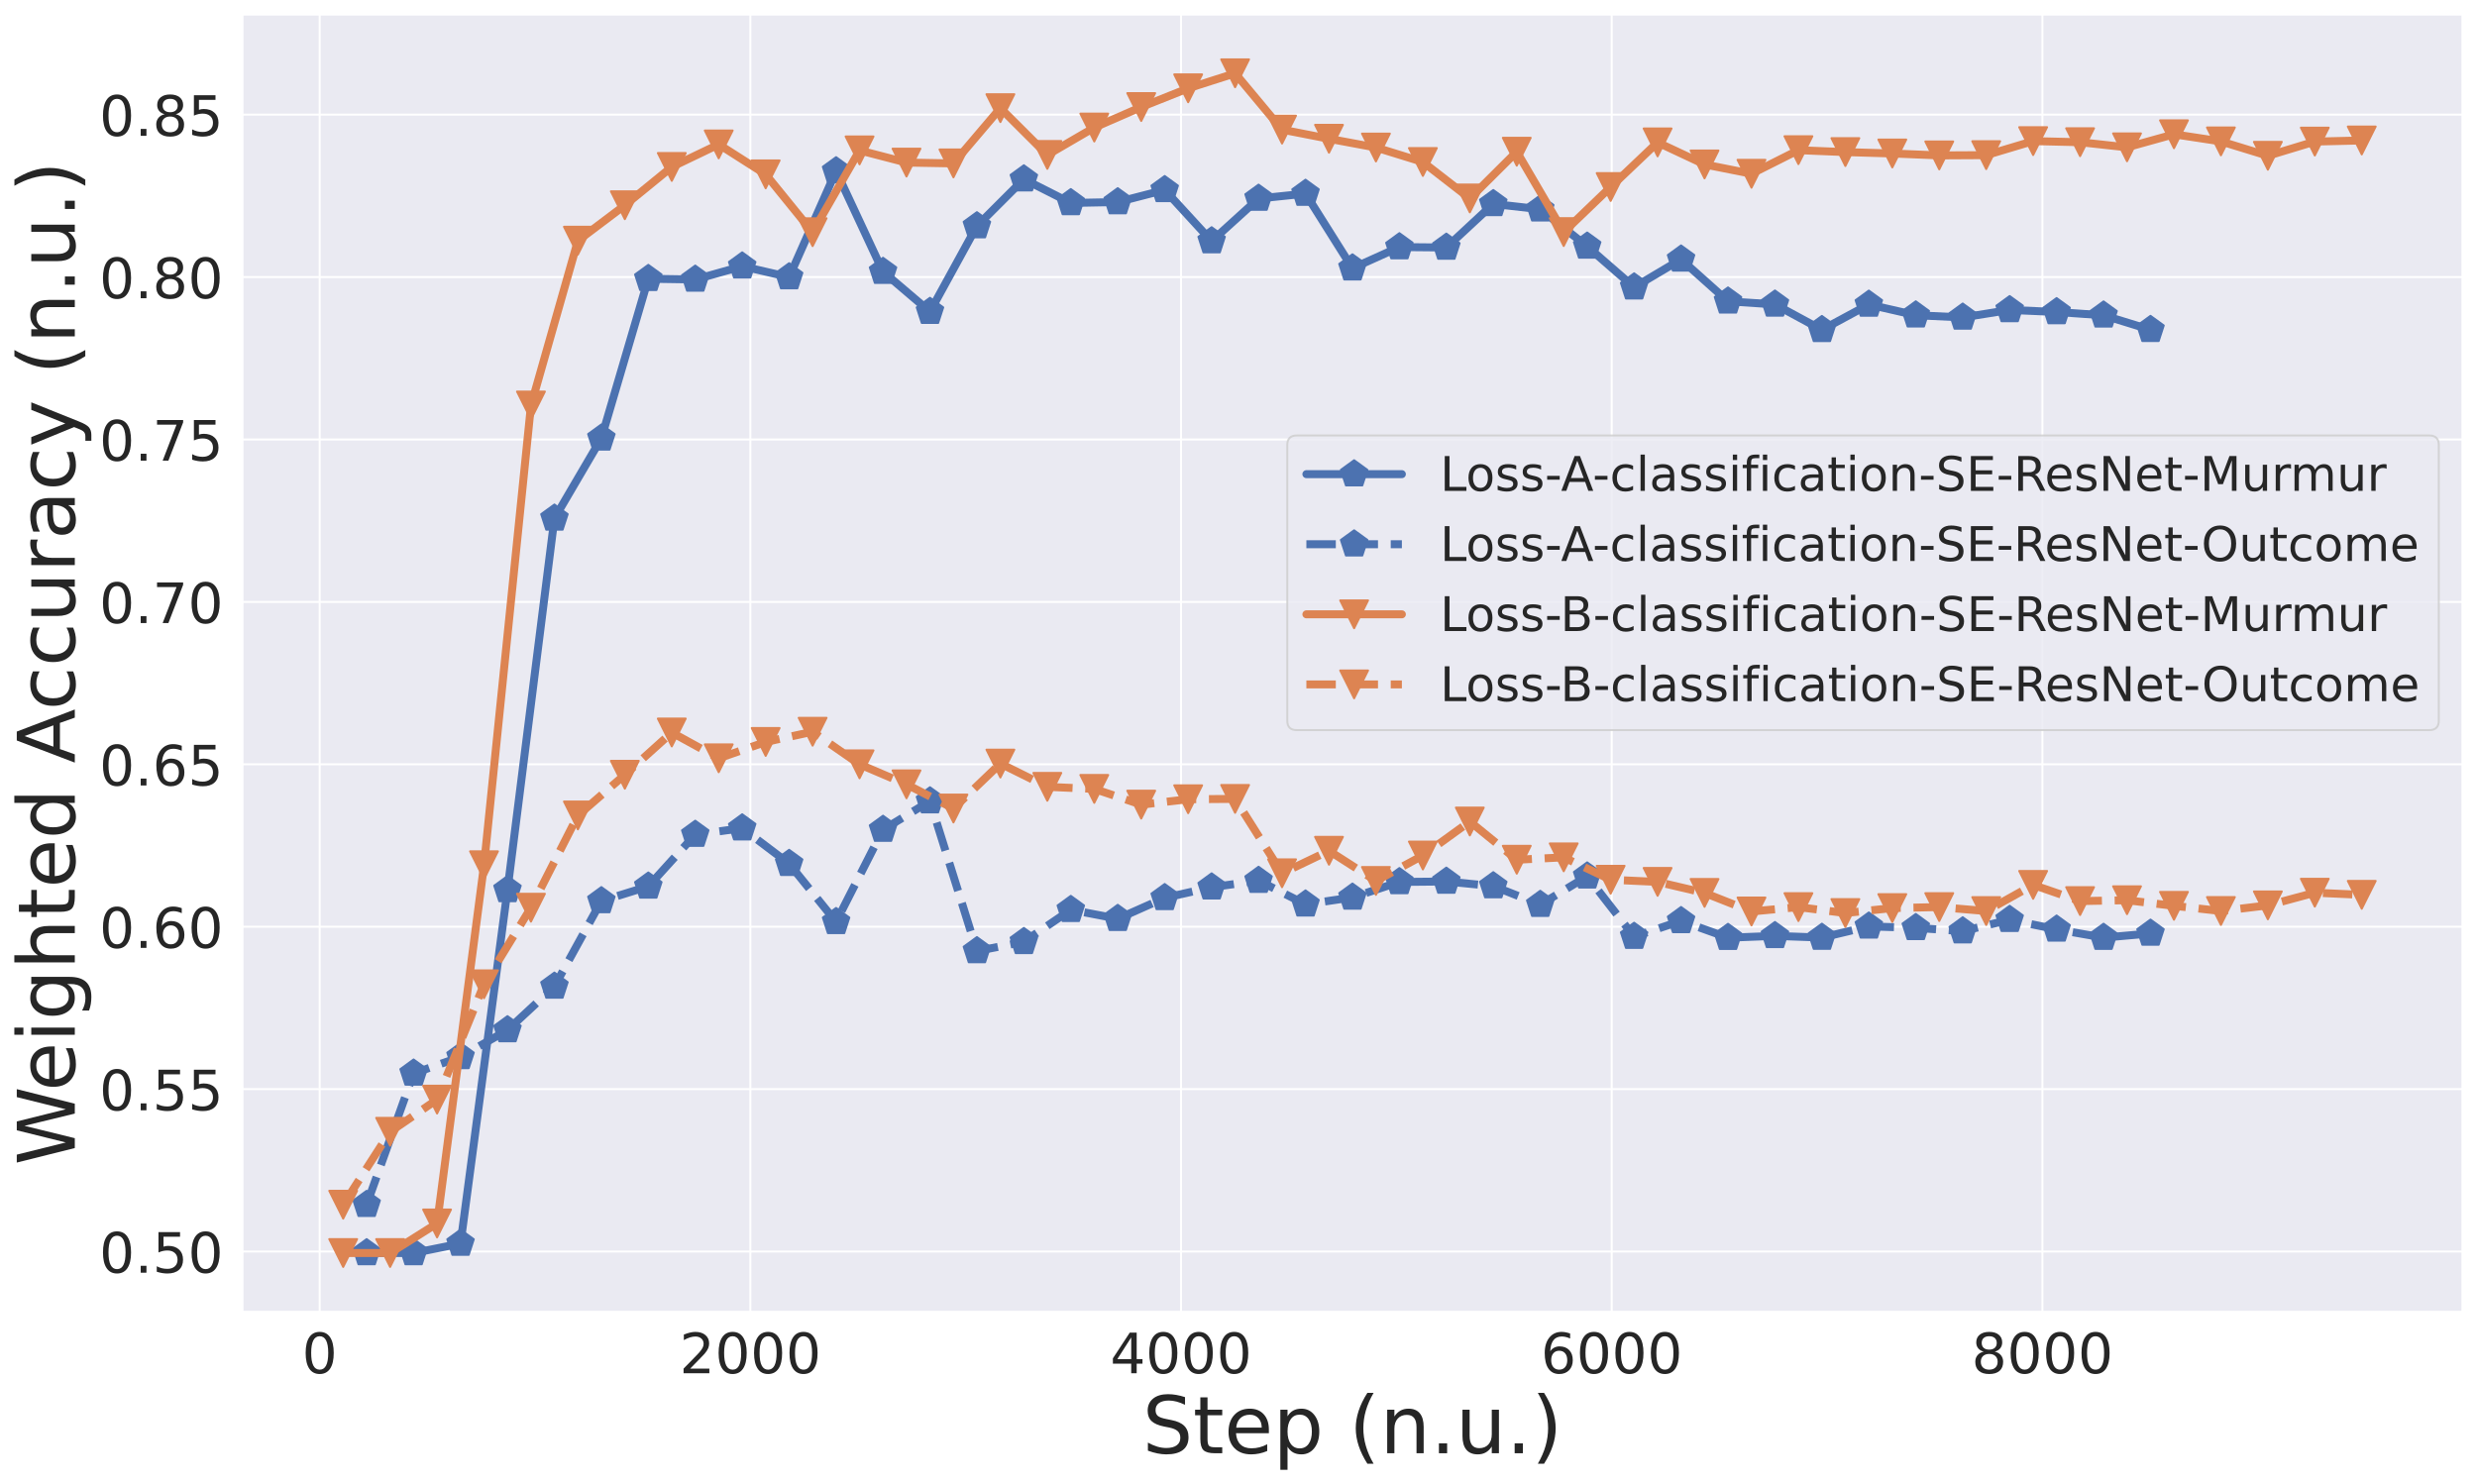 <?xml version="1.0" encoding="utf-8" standalone="no"?>
<!DOCTYPE svg PUBLIC "-//W3C//DTD SVG 1.1//EN"
  "http://www.w3.org/Graphics/SVG/1.1/DTD/svg11.dtd">
<!-- Created with matplotlib (https://matplotlib.org/) -->
<svg height="746.031pt" version="1.1" viewBox="0 0 1244.956 746.031" width="1244.956pt" xmlns="http://www.w3.org/2000/svg" xmlns:xlink="http://www.w3.org/1999/xlink">
 <defs>
  <style type="text/css">*{stroke-linecap:butt;stroke-linejoin:round;}</style>
 </defs>
 <g id="figure_1">
  <g id="patch_1">
   <path d="M 0 746.031 
L 1244.956 746.031 
L 1244.956 0 
L 0 0 
z
" style="fill:#ffffff;"/>
  </g>
  <g id="axes_1">
   <g id="patch_2">
    <path d="M 121.756 659.52 
L 1237.756 659.52 
L 1237.756 7.2 
L 121.756 7.2 
z
" style="fill:#eaeaf2;"/>
   </g>
   <g id="matplotlib.axis_1">
    <g id="xtick_1">
     <g id="line2d_1">
      <path clip-path="url(#p5b3e533ea7)" d="M 160.686 659.52 
L 160.686 7.2 
" style="fill:none;stroke:#ffffff;stroke-linecap:round;"/>
     </g>
     <g id="text_1">
      <!-- 0 -->
      <g style="fill:#262626;" transform="translate(151.779 690.296)scale(0.28 -0.28)">
       <defs>
        <path d="M 31.781 66.406 
Q 24.172 66.406 20.328 58.906 
Q 16.5 51.422 16.5 36.375 
Q 16.5 21.391 20.328 13.891 
Q 24.172 6.391 31.781 6.391 
Q 39.453 6.391 43.281 13.891 
Q 47.125 21.391 47.125 36.375 
Q 47.125 51.422 43.281 58.906 
Q 39.453 66.406 31.781 66.406 
z
M 31.781 74.219 
Q 44.047 74.219 50.516 64.516 
Q 56.984 54.828 56.984 36.375 
Q 56.984 17.969 50.516 8.266 
Q 44.047 -1.422 31.781 -1.422 
Q 19.531 -1.422 13.062 8.266 
Q 6.594 17.969 6.594 36.375 
Q 6.594 54.828 13.062 64.516 
Q 19.531 74.219 31.781 74.219 
z
" id="DejaVuSans-48"/>
       </defs>
       <use xlink:href="#DejaVuSans-48"/>
      </g>
     </g>
    </g>
    <g id="xtick_2">
     <g id="line2d_2">
      <path clip-path="url(#p5b3e533ea7)" d="M 377.146 659.52 
L 377.146 7.2 
" style="fill:none;stroke:#ffffff;stroke-linecap:round;"/>
     </g>
     <g id="text_2">
      <!-- 2000 -->
      <g style="fill:#262626;" transform="translate(341.516 690.296)scale(0.28 -0.28)">
       <defs>
        <path d="M 19.188 8.297 
L 53.609 8.297 
L 53.609 0 
L 7.328 0 
L 7.328 8.297 
Q 12.938 14.109 22.625 23.891 
Q 32.328 33.688 34.812 36.531 
Q 39.547 41.844 41.422 45.531 
Q 43.312 49.219 43.312 52.781 
Q 43.312 58.594 39.234 62.25 
Q 35.156 65.922 28.609 65.922 
Q 23.969 65.922 18.812 64.312 
Q 13.672 62.703 7.812 59.422 
L 7.812 69.391 
Q 13.766 71.781 18.938 73 
Q 24.125 74.219 28.422 74.219 
Q 39.75 74.219 46.484 68.547 
Q 53.219 62.891 53.219 53.422 
Q 53.219 48.922 51.531 44.891 
Q 49.859 40.875 45.406 35.406 
Q 44.188 33.984 37.641 27.219 
Q 31.109 20.453 19.188 8.297 
z
" id="DejaVuSans-50"/>
       </defs>
       <use xlink:href="#DejaVuSans-50"/>
       <use x="63.623" xlink:href="#DejaVuSans-48"/>
       <use x="127.246" xlink:href="#DejaVuSans-48"/>
       <use x="190.869" xlink:href="#DejaVuSans-48"/>
      </g>
     </g>
    </g>
    <g id="xtick_3">
     <g id="line2d_3">
      <path clip-path="url(#p5b3e533ea7)" d="M 593.605 659.52 
L 593.605 7.2 
" style="fill:none;stroke:#ffffff;stroke-linecap:round;"/>
     </g>
     <g id="text_3">
      <!-- 4000 -->
      <g style="fill:#262626;" transform="translate(557.975 690.296)scale(0.28 -0.28)">
       <defs>
        <path d="M 37.797 64.312 
L 12.891 25.391 
L 37.797 25.391 
z
M 35.203 72.906 
L 47.609 72.906 
L 47.609 25.391 
L 58.016 25.391 
L 58.016 17.188 
L 47.609 17.188 
L 47.609 0 
L 37.797 0 
L 37.797 17.188 
L 4.891 17.188 
L 4.891 26.703 
z
" id="DejaVuSans-52"/>
       </defs>
       <use xlink:href="#DejaVuSans-52"/>
       <use x="63.623" xlink:href="#DejaVuSans-48"/>
       <use x="127.246" xlink:href="#DejaVuSans-48"/>
       <use x="190.869" xlink:href="#DejaVuSans-48"/>
      </g>
     </g>
    </g>
    <g id="xtick_4">
     <g id="line2d_4">
      <path clip-path="url(#p5b3e533ea7)" d="M 810.065 659.52 
L 810.065 7.2 
" style="fill:none;stroke:#ffffff;stroke-linecap:round;"/>
     </g>
     <g id="text_4">
      <!-- 6000 -->
      <g style="fill:#262626;" transform="translate(774.435 690.296)scale(0.28 -0.28)">
       <defs>
        <path d="M 33.016 40.375 
Q 26.375 40.375 22.484 35.828 
Q 18.609 31.297 18.609 23.391 
Q 18.609 15.531 22.484 10.953 
Q 26.375 6.391 33.016 6.391 
Q 39.656 6.391 43.531 10.953 
Q 47.406 15.531 47.406 23.391 
Q 47.406 31.297 43.531 35.828 
Q 39.656 40.375 33.016 40.375 
z
M 52.594 71.297 
L 52.594 62.312 
Q 48.875 64.062 45.094 64.984 
Q 41.312 65.922 37.594 65.922 
Q 27.828 65.922 22.672 59.328 
Q 17.531 52.734 16.797 39.406 
Q 19.672 43.656 24.016 45.922 
Q 28.375 48.188 33.594 48.188 
Q 44.578 48.188 50.953 41.516 
Q 57.328 34.859 57.328 23.391 
Q 57.328 12.156 50.688 5.359 
Q 44.047 -1.422 33.016 -1.422 
Q 20.359 -1.422 13.672 8.266 
Q 6.984 17.969 6.984 36.375 
Q 6.984 53.656 15.188 63.938 
Q 23.391 74.219 37.203 74.219 
Q 40.922 74.219 44.703 73.484 
Q 48.484 72.75 52.594 71.297 
z
" id="DejaVuSans-54"/>
       </defs>
       <use xlink:href="#DejaVuSans-54"/>
       <use x="63.623" xlink:href="#DejaVuSans-48"/>
       <use x="127.246" xlink:href="#DejaVuSans-48"/>
       <use x="190.869" xlink:href="#DejaVuSans-48"/>
      </g>
     </g>
    </g>
    <g id="xtick_5">
     <g id="line2d_5">
      <path clip-path="url(#p5b3e533ea7)" d="M 1026.524 659.52 
L 1026.524 7.2 
" style="fill:none;stroke:#ffffff;stroke-linecap:round;"/>
     </g>
     <g id="text_5">
      <!-- 8000 -->
      <g style="fill:#262626;" transform="translate(990.894 690.296)scale(0.28 -0.28)">
       <defs>
        <path d="M 31.781 34.625 
Q 24.75 34.625 20.719 30.859 
Q 16.703 27.094 16.703 20.516 
Q 16.703 13.922 20.719 10.156 
Q 24.75 6.391 31.781 6.391 
Q 38.812 6.391 42.859 10.172 
Q 46.922 13.969 46.922 20.516 
Q 46.922 27.094 42.891 30.859 
Q 38.875 34.625 31.781 34.625 
z
M 21.922 38.812 
Q 15.578 40.375 12.031 44.719 
Q 8.5 49.078 8.5 55.328 
Q 8.5 64.062 14.719 69.141 
Q 20.953 74.219 31.781 74.219 
Q 42.672 74.219 48.875 69.141 
Q 55.078 64.062 55.078 55.328 
Q 55.078 49.078 51.531 44.719 
Q 48 40.375 41.703 38.812 
Q 48.828 37.156 52.797 32.312 
Q 56.781 27.484 56.781 20.516 
Q 56.781 9.906 50.312 4.234 
Q 43.844 -1.422 31.781 -1.422 
Q 19.734 -1.422 13.25 4.234 
Q 6.781 9.906 6.781 20.516 
Q 6.781 27.484 10.781 32.312 
Q 14.797 37.156 21.922 38.812 
z
M 18.312 54.391 
Q 18.312 48.734 21.844 45.562 
Q 25.391 42.391 31.781 42.391 
Q 38.141 42.391 41.719 45.562 
Q 45.312 48.734 45.312 54.391 
Q 45.312 60.062 41.719 63.234 
Q 38.141 66.406 31.781 66.406 
Q 25.391 66.406 21.844 63.234 
Q 18.312 60.062 18.312 54.391 
z
" id="DejaVuSans-56"/>
       </defs>
       <use xlink:href="#DejaVuSans-56"/>
       <use x="63.623" xlink:href="#DejaVuSans-48"/>
       <use x="127.246" xlink:href="#DejaVuSans-48"/>
       <use x="190.869" xlink:href="#DejaVuSans-48"/>
      </g>
     </g>
    </g>
    <g id="text_6">
     <!-- Step (n.u.) -->
     <g style="fill:#262626;" transform="translate(574.191 730.513)scale(0.4 -0.4)">
      <defs>
       <path d="M 53.516 70.516 
L 53.516 60.891 
Q 47.906 63.578 42.922 64.891 
Q 37.938 66.219 33.297 66.219 
Q 25.25 66.219 20.875 63.094 
Q 16.5 59.969 16.5 54.203 
Q 16.5 49.359 19.406 46.891 
Q 22.312 44.438 30.422 42.922 
L 36.375 41.703 
Q 47.406 39.594 52.656 34.297 
Q 57.906 29 57.906 20.125 
Q 57.906 9.516 50.797 4.047 
Q 43.703 -1.422 29.984 -1.422 
Q 24.812 -1.422 18.969 -0.25 
Q 13.141 0.922 6.891 3.219 
L 6.891 13.375 
Q 12.891 10.016 18.656 8.297 
Q 24.422 6.594 29.984 6.594 
Q 38.422 6.594 43.016 9.906 
Q 47.609 13.234 47.609 19.391 
Q 47.609 24.75 44.312 27.781 
Q 41.016 30.812 33.5 32.328 
L 27.484 33.5 
Q 16.453 35.688 11.516 40.375 
Q 6.594 45.062 6.594 53.422 
Q 6.594 63.094 13.406 68.656 
Q 20.219 74.219 32.172 74.219 
Q 37.312 74.219 42.625 73.281 
Q 47.953 72.359 53.516 70.516 
z
" id="DejaVuSans-83"/>
       <path d="M 18.312 70.219 
L 18.312 54.688 
L 36.812 54.688 
L 36.812 47.703 
L 18.312 47.703 
L 18.312 18.016 
Q 18.312 11.328 20.141 9.422 
Q 21.969 7.516 27.594 7.516 
L 36.812 7.516 
L 36.812 0 
L 27.594 0 
Q 17.188 0 13.234 3.875 
Q 9.281 7.766 9.281 18.016 
L 9.281 47.703 
L 2.688 47.703 
L 2.688 54.688 
L 9.281 54.688 
L 9.281 70.219 
z
" id="DejaVuSans-116"/>
       <path d="M 56.203 29.594 
L 56.203 25.203 
L 14.891 25.203 
Q 15.484 15.922 20.484 11.062 
Q 25.484 6.203 34.422 6.203 
Q 39.594 6.203 44.453 7.469 
Q 49.312 8.734 54.109 11.281 
L 54.109 2.781 
Q 49.266 0.734 44.188 -0.344 
Q 39.109 -1.422 33.891 -1.422 
Q 20.797 -1.422 13.156 6.188 
Q 5.516 13.812 5.516 26.812 
Q 5.516 40.234 12.766 48.109 
Q 20.016 56 32.328 56 
Q 43.359 56 49.781 48.891 
Q 56.203 41.797 56.203 29.594 
z
M 47.219 32.234 
Q 47.125 39.594 43.094 43.984 
Q 39.062 48.391 32.422 48.391 
Q 24.906 48.391 20.391 44.141 
Q 15.875 39.891 15.188 32.172 
z
" id="DejaVuSans-101"/>
       <path d="M 18.109 8.203 
L 18.109 -20.797 
L 9.078 -20.797 
L 9.078 54.688 
L 18.109 54.688 
L 18.109 46.391 
Q 20.953 51.266 25.266 53.625 
Q 29.594 56 35.594 56 
Q 45.562 56 51.781 48.094 
Q 58.016 40.188 58.016 27.297 
Q 58.016 14.406 51.781 6.484 
Q 45.562 -1.422 35.594 -1.422 
Q 29.594 -1.422 25.266 0.953 
Q 20.953 3.328 18.109 8.203 
z
M 48.688 27.297 
Q 48.688 37.203 44.609 42.844 
Q 40.531 48.484 33.406 48.484 
Q 26.266 48.484 22.188 42.844 
Q 18.109 37.203 18.109 27.297 
Q 18.109 17.391 22.188 11.75 
Q 26.266 6.109 33.406 6.109 
Q 40.531 6.109 44.609 11.75 
Q 48.688 17.391 48.688 27.297 
z
" id="DejaVuSans-112"/>
       <path id="DejaVuSans-32"/>
       <path d="M 31 75.875 
Q 24.469 64.656 21.281 53.656 
Q 18.109 42.672 18.109 31.391 
Q 18.109 20.125 21.312 9.062 
Q 24.516 -2 31 -13.188 
L 23.188 -13.188 
Q 15.875 -1.703 12.234 9.375 
Q 8.594 20.453 8.594 31.391 
Q 8.594 42.281 12.203 53.312 
Q 15.828 64.359 23.188 75.875 
z
" id="DejaVuSans-40"/>
       <path d="M 54.891 33.016 
L 54.891 0 
L 45.906 0 
L 45.906 32.719 
Q 45.906 40.484 42.875 44.328 
Q 39.844 48.188 33.797 48.188 
Q 26.516 48.188 22.312 43.547 
Q 18.109 38.922 18.109 30.906 
L 18.109 0 
L 9.078 0 
L 9.078 54.688 
L 18.109 54.688 
L 18.109 46.188 
Q 21.344 51.125 25.703 53.562 
Q 30.078 56 35.797 56 
Q 45.219 56 50.047 50.172 
Q 54.891 44.344 54.891 33.016 
z
" id="DejaVuSans-110"/>
       <path d="M 10.688 12.406 
L 21 12.406 
L 21 0 
L 10.688 0 
z
" id="DejaVuSans-46"/>
       <path d="M 8.5 21.578 
L 8.5 54.688 
L 17.484 54.688 
L 17.484 21.922 
Q 17.484 14.156 20.5 10.266 
Q 23.531 6.391 29.594 6.391 
Q 36.859 6.391 41.078 11.031 
Q 45.312 15.672 45.312 23.688 
L 45.312 54.688 
L 54.297 54.688 
L 54.297 0 
L 45.312 0 
L 45.312 8.406 
Q 42.047 3.422 37.719 1 
Q 33.406 -1.422 27.688 -1.422 
Q 18.266 -1.422 13.375 4.438 
Q 8.5 10.297 8.5 21.578 
z
M 31.109 56 
z
" id="DejaVuSans-117"/>
       <path d="M 8.016 75.875 
L 15.828 75.875 
Q 23.141 64.359 26.781 53.312 
Q 30.422 42.281 30.422 31.391 
Q 30.422 20.453 26.781 9.375 
Q 23.141 -1.703 15.828 -13.188 
L 8.016 -13.188 
Q 14.5 -2 17.703 9.062 
Q 20.906 20.125 20.906 31.391 
Q 20.906 42.672 17.703 53.656 
Q 14.5 64.656 8.016 75.875 
z
" id="DejaVuSans-41"/>
      </defs>
      <use xlink:href="#DejaVuSans-83"/>
      <use x="63.477" xlink:href="#DejaVuSans-116"/>
      <use x="102.686" xlink:href="#DejaVuSans-101"/>
      <use x="164.209" xlink:href="#DejaVuSans-112"/>
      <use x="227.686" xlink:href="#DejaVuSans-32"/>
      <use x="259.473" xlink:href="#DejaVuSans-40"/>
      <use x="298.486" xlink:href="#DejaVuSans-110"/>
      <use x="361.865" xlink:href="#DejaVuSans-46"/>
      <use x="393.652" xlink:href="#DejaVuSans-117"/>
      <use x="457.031" xlink:href="#DejaVuSans-46"/>
      <use x="488.818" xlink:href="#DejaVuSans-41"/>
     </g>
    </g>
   </g>
   <g id="matplotlib.axis_2">
    <g id="ytick_1">
     <g id="line2d_6">
      <path clip-path="url(#p5b3e533ea7)" d="M 121.756 629.126 
L 1237.756 629.126 
" style="fill:none;stroke:#ffffff;stroke-linecap:round;"/>
     </g>
     <g id="text_7">
      <!-- 0.50 -->
      <g style="fill:#262626;" transform="translate(49.913 639.764)scale(0.28 -0.28)">
       <defs>
        <path d="M 10.797 72.906 
L 49.516 72.906 
L 49.516 64.594 
L 19.828 64.594 
L 19.828 46.734 
Q 21.969 47.469 24.109 47.828 
Q 26.266 48.188 28.422 48.188 
Q 40.625 48.188 47.75 41.5 
Q 54.891 34.812 54.891 23.391 
Q 54.891 11.625 47.562 5.094 
Q 40.234 -1.422 26.906 -1.422 
Q 22.312 -1.422 17.547 -0.641 
Q 12.797 0.141 7.719 1.703 
L 7.719 11.625 
Q 12.109 9.234 16.797 8.062 
Q 21.484 6.891 26.703 6.891 
Q 35.156 6.891 40.078 11.328 
Q 45.016 15.766 45.016 23.391 
Q 45.016 31 40.078 35.438 
Q 35.156 39.891 26.703 39.891 
Q 22.75 39.891 18.812 39.016 
Q 14.891 38.141 10.797 36.281 
z
" id="DejaVuSans-53"/>
       </defs>
       <use xlink:href="#DejaVuSans-48"/>
       <use x="63.623" xlink:href="#DejaVuSans-46"/>
       <use x="95.41" xlink:href="#DejaVuSans-53"/>
       <use x="159.033" xlink:href="#DejaVuSans-48"/>
      </g>
     </g>
    </g>
    <g id="ytick_2">
     <g id="line2d_7">
      <path clip-path="url(#p5b3e533ea7)" d="M 121.756 547.485 
L 1237.756 547.485 
" style="fill:none;stroke:#ffffff;stroke-linecap:round;"/>
     </g>
     <g id="text_8">
      <!-- 0.55 -->
      <g style="fill:#262626;" transform="translate(49.913 558.123)scale(0.28 -0.28)">
       <use xlink:href="#DejaVuSans-48"/>
       <use x="63.623" xlink:href="#DejaVuSans-46"/>
       <use x="95.41" xlink:href="#DejaVuSans-53"/>
       <use x="159.033" xlink:href="#DejaVuSans-53"/>
      </g>
     </g>
    </g>
    <g id="ytick_3">
     <g id="line2d_8">
      <path clip-path="url(#p5b3e533ea7)" d="M 121.756 465.844 
L 1237.756 465.844 
" style="fill:none;stroke:#ffffff;stroke-linecap:round;"/>
     </g>
     <g id="text_9">
      <!-- 0.60 -->
      <g style="fill:#262626;" transform="translate(49.913 476.482)scale(0.28 -0.28)">
       <use xlink:href="#DejaVuSans-48"/>
       <use x="63.623" xlink:href="#DejaVuSans-46"/>
       <use x="95.41" xlink:href="#DejaVuSans-54"/>
       <use x="159.033" xlink:href="#DejaVuSans-48"/>
      </g>
     </g>
    </g>
    <g id="ytick_4">
     <g id="line2d_9">
      <path clip-path="url(#p5b3e533ea7)" d="M 121.756 384.203 
L 1237.756 384.203 
" style="fill:none;stroke:#ffffff;stroke-linecap:round;"/>
     </g>
     <g id="text_10">
      <!-- 0.65 -->
      <g style="fill:#262626;" transform="translate(49.913 394.841)scale(0.28 -0.28)">
       <use xlink:href="#DejaVuSans-48"/>
       <use x="63.623" xlink:href="#DejaVuSans-46"/>
       <use x="95.41" xlink:href="#DejaVuSans-54"/>
       <use x="159.033" xlink:href="#DejaVuSans-53"/>
      </g>
     </g>
    </g>
    <g id="ytick_5">
     <g id="line2d_10">
      <path clip-path="url(#p5b3e533ea7)" d="M 121.756 302.562 
L 1237.756 302.562 
" style="fill:none;stroke:#ffffff;stroke-linecap:round;"/>
     </g>
     <g id="text_11">
      <!-- 0.70 -->
      <g style="fill:#262626;" transform="translate(49.913 313.2)scale(0.28 -0.28)">
       <defs>
        <path d="M 8.203 72.906 
L 55.078 72.906 
L 55.078 68.703 
L 28.609 0 
L 18.312 0 
L 43.219 64.594 
L 8.203 64.594 
z
" id="DejaVuSans-55"/>
       </defs>
       <use xlink:href="#DejaVuSans-48"/>
       <use x="63.623" xlink:href="#DejaVuSans-46"/>
       <use x="95.41" xlink:href="#DejaVuSans-55"/>
       <use x="159.033" xlink:href="#DejaVuSans-48"/>
      </g>
     </g>
    </g>
    <g id="ytick_6">
     <g id="line2d_11">
      <path clip-path="url(#p5b3e533ea7)" d="M 121.756 220.921 
L 1237.756 220.921 
" style="fill:none;stroke:#ffffff;stroke-linecap:round;"/>
     </g>
     <g id="text_12">
      <!-- 0.75 -->
      <g style="fill:#262626;" transform="translate(49.913 231.559)scale(0.28 -0.28)">
       <use xlink:href="#DejaVuSans-48"/>
       <use x="63.623" xlink:href="#DejaVuSans-46"/>
       <use x="95.41" xlink:href="#DejaVuSans-55"/>
       <use x="159.033" xlink:href="#DejaVuSans-53"/>
      </g>
     </g>
    </g>
    <g id="ytick_7">
     <g id="line2d_12">
      <path clip-path="url(#p5b3e533ea7)" d="M 121.756 139.28 
L 1237.756 139.28 
" style="fill:none;stroke:#ffffff;stroke-linecap:round;"/>
     </g>
     <g id="text_13">
      <!-- 0.80 -->
      <g style="fill:#262626;" transform="translate(49.913 149.918)scale(0.28 -0.28)">
       <use xlink:href="#DejaVuSans-48"/>
       <use x="63.623" xlink:href="#DejaVuSans-46"/>
       <use x="95.41" xlink:href="#DejaVuSans-56"/>
       <use x="159.033" xlink:href="#DejaVuSans-48"/>
      </g>
     </g>
    </g>
    <g id="ytick_8">
     <g id="line2d_13">
      <path clip-path="url(#p5b3e533ea7)" d="M 121.756 57.639 
L 1237.756 57.639 
" style="fill:none;stroke:#ffffff;stroke-linecap:round;"/>
     </g>
     <g id="text_14">
      <!-- 0.85 -->
      <g style="fill:#262626;" transform="translate(49.913 68.277)scale(0.28 -0.28)">
       <use xlink:href="#DejaVuSans-48"/>
       <use x="63.623" xlink:href="#DejaVuSans-46"/>
       <use x="95.41" xlink:href="#DejaVuSans-56"/>
       <use x="159.033" xlink:href="#DejaVuSans-53"/>
      </g>
     </g>
    </g>
    <g id="text_15">
     <!-- Weighted Accuracy (n.u.) -->
     <g style="fill:#262626;" transform="translate(37.594 585.732)rotate(-90)scale(0.4 -0.4)">
      <defs>
       <path d="M 3.328 72.906 
L 13.281 72.906 
L 28.609 11.281 
L 43.891 72.906 
L 54.984 72.906 
L 70.312 11.281 
L 85.594 72.906 
L 95.609 72.906 
L 77.297 0 
L 64.891 0 
L 49.516 63.281 
L 33.984 0 
L 21.578 0 
z
" id="DejaVuSans-87"/>
       <path d="M 9.422 54.688 
L 18.406 54.688 
L 18.406 0 
L 9.422 0 
z
M 9.422 75.984 
L 18.406 75.984 
L 18.406 64.594 
L 9.422 64.594 
z
" id="DejaVuSans-105"/>
       <path d="M 45.406 27.984 
Q 45.406 37.75 41.375 43.109 
Q 37.359 48.484 30.078 48.484 
Q 22.859 48.484 18.828 43.109 
Q 14.797 37.75 14.797 27.984 
Q 14.797 18.266 18.828 12.891 
Q 22.859 7.516 30.078 7.516 
Q 37.359 7.516 41.375 12.891 
Q 45.406 18.266 45.406 27.984 
z
M 54.391 6.781 
Q 54.391 -7.172 48.188 -13.984 
Q 42 -20.797 29.203 -20.797 
Q 24.469 -20.797 20.266 -20.094 
Q 16.062 -19.391 12.109 -17.922 
L 12.109 -9.188 
Q 16.062 -11.328 19.922 -12.344 
Q 23.781 -13.375 27.781 -13.375 
Q 36.625 -13.375 41.016 -8.766 
Q 45.406 -4.156 45.406 5.172 
L 45.406 9.625 
Q 42.625 4.781 38.281 2.391 
Q 33.938 0 27.875 0 
Q 17.828 0 11.672 7.656 
Q 5.516 15.328 5.516 27.984 
Q 5.516 40.672 11.672 48.328 
Q 17.828 56 27.875 56 
Q 33.938 56 38.281 53.609 
Q 42.625 51.219 45.406 46.391 
L 45.406 54.688 
L 54.391 54.688 
z
" id="DejaVuSans-103"/>
       <path d="M 54.891 33.016 
L 54.891 0 
L 45.906 0 
L 45.906 32.719 
Q 45.906 40.484 42.875 44.328 
Q 39.844 48.188 33.797 48.188 
Q 26.516 48.188 22.312 43.547 
Q 18.109 38.922 18.109 30.906 
L 18.109 0 
L 9.078 0 
L 9.078 75.984 
L 18.109 75.984 
L 18.109 46.188 
Q 21.344 51.125 25.703 53.562 
Q 30.078 56 35.797 56 
Q 45.219 56 50.047 50.172 
Q 54.891 44.344 54.891 33.016 
z
" id="DejaVuSans-104"/>
       <path d="M 45.406 46.391 
L 45.406 75.984 
L 54.391 75.984 
L 54.391 0 
L 45.406 0 
L 45.406 8.203 
Q 42.578 3.328 38.25 0.953 
Q 33.938 -1.422 27.875 -1.422 
Q 17.969 -1.422 11.734 6.484 
Q 5.516 14.406 5.516 27.297 
Q 5.516 40.188 11.734 48.094 
Q 17.969 56 27.875 56 
Q 33.938 56 38.25 53.625 
Q 42.578 51.266 45.406 46.391 
z
M 14.797 27.297 
Q 14.797 17.391 18.875 11.75 
Q 22.953 6.109 30.078 6.109 
Q 37.203 6.109 41.297 11.75 
Q 45.406 17.391 45.406 27.297 
Q 45.406 37.203 41.297 42.844 
Q 37.203 48.484 30.078 48.484 
Q 22.953 48.484 18.875 42.844 
Q 14.797 37.203 14.797 27.297 
z
" id="DejaVuSans-100"/>
       <path d="M 34.188 63.188 
L 20.797 26.906 
L 47.609 26.906 
z
M 28.609 72.906 
L 39.797 72.906 
L 67.578 0 
L 57.328 0 
L 50.688 18.703 
L 17.828 18.703 
L 11.188 0 
L 0.781 0 
z
" id="DejaVuSans-65"/>
       <path d="M 48.781 52.594 
L 48.781 44.188 
Q 44.969 46.297 41.141 47.344 
Q 37.312 48.391 33.406 48.391 
Q 24.656 48.391 19.812 42.844 
Q 14.984 37.312 14.984 27.297 
Q 14.984 17.281 19.812 11.734 
Q 24.656 6.203 33.406 6.203 
Q 37.312 6.203 41.141 7.25 
Q 44.969 8.297 48.781 10.406 
L 48.781 2.094 
Q 45.016 0.344 40.984 -0.531 
Q 36.969 -1.422 32.422 -1.422 
Q 20.062 -1.422 12.781 6.344 
Q 5.516 14.109 5.516 27.297 
Q 5.516 40.672 12.859 48.328 
Q 20.219 56 33.016 56 
Q 37.156 56 41.109 55.141 
Q 45.062 54.297 48.781 52.594 
z
" id="DejaVuSans-99"/>
       <path d="M 41.109 46.297 
Q 39.594 47.172 37.812 47.578 
Q 36.031 48 33.891 48 
Q 26.266 48 22.188 43.047 
Q 18.109 38.094 18.109 28.812 
L 18.109 0 
L 9.078 0 
L 9.078 54.688 
L 18.109 54.688 
L 18.109 46.188 
Q 20.953 51.172 25.484 53.578 
Q 30.031 56 36.531 56 
Q 37.453 56 38.578 55.875 
Q 39.703 55.766 41.062 55.516 
z
" id="DejaVuSans-114"/>
       <path d="M 34.281 27.484 
Q 23.391 27.484 19.188 25 
Q 14.984 22.516 14.984 16.5 
Q 14.984 11.719 18.141 8.906 
Q 21.297 6.109 26.703 6.109 
Q 34.188 6.109 38.703 11.406 
Q 43.219 16.703 43.219 25.484 
L 43.219 27.484 
z
M 52.203 31.203 
L 52.203 0 
L 43.219 0 
L 43.219 8.297 
Q 40.141 3.328 35.547 0.953 
Q 30.953 -1.422 24.312 -1.422 
Q 15.922 -1.422 10.953 3.297 
Q 6 8.016 6 15.922 
Q 6 25.141 12.172 29.828 
Q 18.359 34.516 30.609 34.516 
L 43.219 34.516 
L 43.219 35.406 
Q 43.219 41.609 39.141 45 
Q 35.062 48.391 27.688 48.391 
Q 23 48.391 18.547 47.266 
Q 14.109 46.141 10.016 43.891 
L 10.016 52.203 
Q 14.938 54.109 19.578 55.047 
Q 24.219 56 28.609 56 
Q 40.484 56 46.344 49.844 
Q 52.203 43.703 52.203 31.203 
z
" id="DejaVuSans-97"/>
       <path d="M 32.172 -5.078 
Q 28.375 -14.844 24.75 -17.812 
Q 21.141 -20.797 15.094 -20.797 
L 7.906 -20.797 
L 7.906 -13.281 
L 13.188 -13.281 
Q 16.891 -13.281 18.938 -11.516 
Q 21 -9.766 23.484 -3.219 
L 25.094 0.875 
L 2.984 54.688 
L 12.5 54.688 
L 29.594 11.922 
L 46.688 54.688 
L 56.203 54.688 
z
" id="DejaVuSans-121"/>
      </defs>
      <use xlink:href="#DejaVuSans-87"/>
      <use x="93.002" xlink:href="#DejaVuSans-101"/>
      <use x="154.525" xlink:href="#DejaVuSans-105"/>
      <use x="182.309" xlink:href="#DejaVuSans-103"/>
      <use x="245.785" xlink:href="#DejaVuSans-104"/>
      <use x="309.164" xlink:href="#DejaVuSans-116"/>
      <use x="348.373" xlink:href="#DejaVuSans-101"/>
      <use x="409.896" xlink:href="#DejaVuSans-100"/>
      <use x="473.373" xlink:href="#DejaVuSans-32"/>
      <use x="505.16" xlink:href="#DejaVuSans-65"/>
      <use x="571.818" xlink:href="#DejaVuSans-99"/>
      <use x="626.799" xlink:href="#DejaVuSans-99"/>
      <use x="681.779" xlink:href="#DejaVuSans-117"/>
      <use x="745.158" xlink:href="#DejaVuSans-114"/>
      <use x="786.271" xlink:href="#DejaVuSans-97"/>
      <use x="847.551" xlink:href="#DejaVuSans-99"/>
      <use x="902.531" xlink:href="#DejaVuSans-121"/>
      <use x="961.711" xlink:href="#DejaVuSans-32"/>
      <use x="993.498" xlink:href="#DejaVuSans-40"/>
      <use x="1032.512" xlink:href="#DejaVuSans-110"/>
      <use x="1095.891" xlink:href="#DejaVuSans-46"/>
      <use x="1127.678" xlink:href="#DejaVuSans-117"/>
      <use x="1191.057" xlink:href="#DejaVuSans-46"/>
      <use x="1222.844" xlink:href="#DejaVuSans-41"/>
     </g>
    </g>
   </g>
   <g id="line2d_14">
    <path clip-path="url(#p5b3e533ea7)" d="M 184.281 629.869 
L 207.875 629.869 
L 231.469 625.115 
L 255.063 447.374 
L 278.657 260.606 
L 302.251 220.35 
L 325.845 140.13 
L 349.439 140.489 
L 373.033 133.844 
L 396.627 139.296 
L 420.221 85.99 
L 443.815 136.569 
L 467.41 156.68 
L 491.004 113.642 
L 514.598 90.067 
L 538.192 102.023 
L 561.786 101.573 
L 585.38 95.468 
L 608.974 121.202 
L 632.568 99.801 
L 656.162 97.326 
L 679.756 134.826 
L 703.35 124.198 
L 726.944 124.413 
L 750.538 102.502 
L 774.133 105.192 
L 797.727 123.871 
L 821.321 144.382 
L 844.915 130.372 
L 868.509 151.477 
L 892.103 153.013 
L 915.697 165.809 
L 939.291 153.062 
L 962.885 158.457 
L 986.479 159.567 
L 1010.073 155.807 
L 1033.667 156.83 
L 1057.262 158.506 
L 1080.856 165.766 
" style="fill:none;stroke:#4c72b0;stroke-linecap:round;stroke-width:4;"/>
    <defs>
     <path d="M 0 -7 
L -6.657 -2.163 
L -4.114 5.663 
L 4.114 5.663 
L 6.657 -2.163 
z
" id="ma558b4ef77" style="stroke:#4c72b0;stroke-linejoin:miter;"/>
    </defs>
    <g clip-path="url(#p5b3e533ea7)">
     <use style="fill:#4c72b0;stroke:#4c72b0;stroke-linejoin:miter;" x="184.281" xlink:href="#ma558b4ef77" y="629.869"/>
     <use style="fill:#4c72b0;stroke:#4c72b0;stroke-linejoin:miter;" x="207.875" xlink:href="#ma558b4ef77" y="629.869"/>
     <use style="fill:#4c72b0;stroke:#4c72b0;stroke-linejoin:miter;" x="231.469" xlink:href="#ma558b4ef77" y="625.115"/>
     <use style="fill:#4c72b0;stroke:#4c72b0;stroke-linejoin:miter;" x="255.063" xlink:href="#ma558b4ef77" y="447.374"/>
     <use style="fill:#4c72b0;stroke:#4c72b0;stroke-linejoin:miter;" x="278.657" xlink:href="#ma558b4ef77" y="260.606"/>
     <use style="fill:#4c72b0;stroke:#4c72b0;stroke-linejoin:miter;" x="302.251" xlink:href="#ma558b4ef77" y="220.35"/>
     <use style="fill:#4c72b0;stroke:#4c72b0;stroke-linejoin:miter;" x="325.845" xlink:href="#ma558b4ef77" y="140.13"/>
     <use style="fill:#4c72b0;stroke:#4c72b0;stroke-linejoin:miter;" x="349.439" xlink:href="#ma558b4ef77" y="140.489"/>
     <use style="fill:#4c72b0;stroke:#4c72b0;stroke-linejoin:miter;" x="373.033" xlink:href="#ma558b4ef77" y="133.844"/>
     <use style="fill:#4c72b0;stroke:#4c72b0;stroke-linejoin:miter;" x="396.627" xlink:href="#ma558b4ef77" y="139.296"/>
     <use style="fill:#4c72b0;stroke:#4c72b0;stroke-linejoin:miter;" x="420.221" xlink:href="#ma558b4ef77" y="85.99"/>
     <use style="fill:#4c72b0;stroke:#4c72b0;stroke-linejoin:miter;" x="443.815" xlink:href="#ma558b4ef77" y="136.569"/>
     <use style="fill:#4c72b0;stroke:#4c72b0;stroke-linejoin:miter;" x="467.41" xlink:href="#ma558b4ef77" y="156.68"/>
     <use style="fill:#4c72b0;stroke:#4c72b0;stroke-linejoin:miter;" x="491.004" xlink:href="#ma558b4ef77" y="113.642"/>
     <use style="fill:#4c72b0;stroke:#4c72b0;stroke-linejoin:miter;" x="514.598" xlink:href="#ma558b4ef77" y="90.067"/>
     <use style="fill:#4c72b0;stroke:#4c72b0;stroke-linejoin:miter;" x="538.192" xlink:href="#ma558b4ef77" y="102.023"/>
     <use style="fill:#4c72b0;stroke:#4c72b0;stroke-linejoin:miter;" x="561.786" xlink:href="#ma558b4ef77" y="101.573"/>
     <use style="fill:#4c72b0;stroke:#4c72b0;stroke-linejoin:miter;" x="585.38" xlink:href="#ma558b4ef77" y="95.468"/>
     <use style="fill:#4c72b0;stroke:#4c72b0;stroke-linejoin:miter;" x="608.974" xlink:href="#ma558b4ef77" y="121.202"/>
     <use style="fill:#4c72b0;stroke:#4c72b0;stroke-linejoin:miter;" x="632.568" xlink:href="#ma558b4ef77" y="99.801"/>
     <use style="fill:#4c72b0;stroke:#4c72b0;stroke-linejoin:miter;" x="656.162" xlink:href="#ma558b4ef77" y="97.326"/>
     <use style="fill:#4c72b0;stroke:#4c72b0;stroke-linejoin:miter;" x="679.756" xlink:href="#ma558b4ef77" y="134.826"/>
     <use style="fill:#4c72b0;stroke:#4c72b0;stroke-linejoin:miter;" x="703.35" xlink:href="#ma558b4ef77" y="124.198"/>
     <use style="fill:#4c72b0;stroke:#4c72b0;stroke-linejoin:miter;" x="726.944" xlink:href="#ma558b4ef77" y="124.413"/>
     <use style="fill:#4c72b0;stroke:#4c72b0;stroke-linejoin:miter;" x="750.538" xlink:href="#ma558b4ef77" y="102.502"/>
     <use style="fill:#4c72b0;stroke:#4c72b0;stroke-linejoin:miter;" x="774.133" xlink:href="#ma558b4ef77" y="105.192"/>
     <use style="fill:#4c72b0;stroke:#4c72b0;stroke-linejoin:miter;" x="797.727" xlink:href="#ma558b4ef77" y="123.871"/>
     <use style="fill:#4c72b0;stroke:#4c72b0;stroke-linejoin:miter;" x="821.321" xlink:href="#ma558b4ef77" y="144.382"/>
     <use style="fill:#4c72b0;stroke:#4c72b0;stroke-linejoin:miter;" x="844.915" xlink:href="#ma558b4ef77" y="130.372"/>
     <use style="fill:#4c72b0;stroke:#4c72b0;stroke-linejoin:miter;" x="868.509" xlink:href="#ma558b4ef77" y="151.477"/>
     <use style="fill:#4c72b0;stroke:#4c72b0;stroke-linejoin:miter;" x="892.103" xlink:href="#ma558b4ef77" y="153.013"/>
     <use style="fill:#4c72b0;stroke:#4c72b0;stroke-linejoin:miter;" x="915.697" xlink:href="#ma558b4ef77" y="165.809"/>
     <use style="fill:#4c72b0;stroke:#4c72b0;stroke-linejoin:miter;" x="939.291" xlink:href="#ma558b4ef77" y="153.062"/>
     <use style="fill:#4c72b0;stroke:#4c72b0;stroke-linejoin:miter;" x="962.885" xlink:href="#ma558b4ef77" y="158.457"/>
     <use style="fill:#4c72b0;stroke:#4c72b0;stroke-linejoin:miter;" x="986.479" xlink:href="#ma558b4ef77" y="159.567"/>
     <use style="fill:#4c72b0;stroke:#4c72b0;stroke-linejoin:miter;" x="1010.073" xlink:href="#ma558b4ef77" y="155.807"/>
     <use style="fill:#4c72b0;stroke:#4c72b0;stroke-linejoin:miter;" x="1033.667" xlink:href="#ma558b4ef77" y="156.83"/>
     <use style="fill:#4c72b0;stroke:#4c72b0;stroke-linejoin:miter;" x="1057.262" xlink:href="#ma558b4ef77" y="158.506"/>
     <use style="fill:#4c72b0;stroke:#4c72b0;stroke-linejoin:miter;" x="1080.856" xlink:href="#ma558b4ef77" y="165.766"/>
    </g>
   </g>
   <g id="line2d_15">
    <path clip-path="url(#p5b3e533ea7)" d="M 184.281 605.588 
L 207.875 539.581 
L 231.469 531.28 
L 255.063 517.786 
L 278.657 495.881 
L 302.251 452.911 
L 325.845 445.569 
L 349.439 419.536 
L 373.033 416.309 
L 396.627 434.176 
L 420.221 463.403 
L 443.815 417.036 
L 467.41 402.723 
L 491.004 478.047 
L 514.598 473.448 
L 538.192 457.323 
L 561.786 461.825 
L 585.38 451.355 
L 608.974 445.999 
L 632.568 442.684 
L 656.162 454.573 
L 679.756 451.122 
L 703.35 443.339 
L 726.944 443.114 
L 750.538 445.411 
L 774.133 454.762 
L 797.727 440.487 
L 821.321 470.829 
L 844.915 462.921 
L 868.509 471.373 
L 892.103 470.451 
L 915.697 471.308 
L 939.291 465.671 
L 962.885 466.416 
L 986.479 468.072 
L 1010.073 462.325 
L 1033.667 467.194 
L 1057.262 471.325 
L 1080.856 469.245 
" style="fill:none;stroke:#4c72b0;stroke-dasharray:14.8,6.4;stroke-dashoffset:0;stroke-width:4;"/>
    <g clip-path="url(#p5b3e533ea7)">
     <use style="fill:#4c72b0;stroke:#4c72b0;stroke-linejoin:miter;" x="184.281" xlink:href="#ma558b4ef77" y="605.588"/>
     <use style="fill:#4c72b0;stroke:#4c72b0;stroke-linejoin:miter;" x="207.875" xlink:href="#ma558b4ef77" y="539.581"/>
     <use style="fill:#4c72b0;stroke:#4c72b0;stroke-linejoin:miter;" x="231.469" xlink:href="#ma558b4ef77" y="531.28"/>
     <use style="fill:#4c72b0;stroke:#4c72b0;stroke-linejoin:miter;" x="255.063" xlink:href="#ma558b4ef77" y="517.786"/>
     <use style="fill:#4c72b0;stroke:#4c72b0;stroke-linejoin:miter;" x="278.657" xlink:href="#ma558b4ef77" y="495.881"/>
     <use style="fill:#4c72b0;stroke:#4c72b0;stroke-linejoin:miter;" x="302.251" xlink:href="#ma558b4ef77" y="452.911"/>
     <use style="fill:#4c72b0;stroke:#4c72b0;stroke-linejoin:miter;" x="325.845" xlink:href="#ma558b4ef77" y="445.569"/>
     <use style="fill:#4c72b0;stroke:#4c72b0;stroke-linejoin:miter;" x="349.439" xlink:href="#ma558b4ef77" y="419.536"/>
     <use style="fill:#4c72b0;stroke:#4c72b0;stroke-linejoin:miter;" x="373.033" xlink:href="#ma558b4ef77" y="416.309"/>
     <use style="fill:#4c72b0;stroke:#4c72b0;stroke-linejoin:miter;" x="396.627" xlink:href="#ma558b4ef77" y="434.176"/>
     <use style="fill:#4c72b0;stroke:#4c72b0;stroke-linejoin:miter;" x="420.221" xlink:href="#ma558b4ef77" y="463.403"/>
     <use style="fill:#4c72b0;stroke:#4c72b0;stroke-linejoin:miter;" x="443.815" xlink:href="#ma558b4ef77" y="417.036"/>
     <use style="fill:#4c72b0;stroke:#4c72b0;stroke-linejoin:miter;" x="467.41" xlink:href="#ma558b4ef77" y="402.723"/>
     <use style="fill:#4c72b0;stroke:#4c72b0;stroke-linejoin:miter;" x="491.004" xlink:href="#ma558b4ef77" y="478.047"/>
     <use style="fill:#4c72b0;stroke:#4c72b0;stroke-linejoin:miter;" x="514.598" xlink:href="#ma558b4ef77" y="473.448"/>
     <use style="fill:#4c72b0;stroke:#4c72b0;stroke-linejoin:miter;" x="538.192" xlink:href="#ma558b4ef77" y="457.323"/>
     <use style="fill:#4c72b0;stroke:#4c72b0;stroke-linejoin:miter;" x="561.786" xlink:href="#ma558b4ef77" y="461.825"/>
     <use style="fill:#4c72b0;stroke:#4c72b0;stroke-linejoin:miter;" x="585.38" xlink:href="#ma558b4ef77" y="451.355"/>
     <use style="fill:#4c72b0;stroke:#4c72b0;stroke-linejoin:miter;" x="608.974" xlink:href="#ma558b4ef77" y="445.999"/>
     <use style="fill:#4c72b0;stroke:#4c72b0;stroke-linejoin:miter;" x="632.568" xlink:href="#ma558b4ef77" y="442.684"/>
     <use style="fill:#4c72b0;stroke:#4c72b0;stroke-linejoin:miter;" x="656.162" xlink:href="#ma558b4ef77" y="454.573"/>
     <use style="fill:#4c72b0;stroke:#4c72b0;stroke-linejoin:miter;" x="679.756" xlink:href="#ma558b4ef77" y="451.122"/>
     <use style="fill:#4c72b0;stroke:#4c72b0;stroke-linejoin:miter;" x="703.35" xlink:href="#ma558b4ef77" y="443.339"/>
     <use style="fill:#4c72b0;stroke:#4c72b0;stroke-linejoin:miter;" x="726.944" xlink:href="#ma558b4ef77" y="443.114"/>
     <use style="fill:#4c72b0;stroke:#4c72b0;stroke-linejoin:miter;" x="750.538" xlink:href="#ma558b4ef77" y="445.411"/>
     <use style="fill:#4c72b0;stroke:#4c72b0;stroke-linejoin:miter;" x="774.133" xlink:href="#ma558b4ef77" y="454.762"/>
     <use style="fill:#4c72b0;stroke:#4c72b0;stroke-linejoin:miter;" x="797.727" xlink:href="#ma558b4ef77" y="440.487"/>
     <use style="fill:#4c72b0;stroke:#4c72b0;stroke-linejoin:miter;" x="821.321" xlink:href="#ma558b4ef77" y="470.829"/>
     <use style="fill:#4c72b0;stroke:#4c72b0;stroke-linejoin:miter;" x="844.915" xlink:href="#ma558b4ef77" y="462.921"/>
     <use style="fill:#4c72b0;stroke:#4c72b0;stroke-linejoin:miter;" x="868.509" xlink:href="#ma558b4ef77" y="471.373"/>
     <use style="fill:#4c72b0;stroke:#4c72b0;stroke-linejoin:miter;" x="892.103" xlink:href="#ma558b4ef77" y="470.451"/>
     <use style="fill:#4c72b0;stroke:#4c72b0;stroke-linejoin:miter;" x="915.697" xlink:href="#ma558b4ef77" y="471.308"/>
     <use style="fill:#4c72b0;stroke:#4c72b0;stroke-linejoin:miter;" x="939.291" xlink:href="#ma558b4ef77" y="465.671"/>
     <use style="fill:#4c72b0;stroke:#4c72b0;stroke-linejoin:miter;" x="962.885" xlink:href="#ma558b4ef77" y="466.416"/>
     <use style="fill:#4c72b0;stroke:#4c72b0;stroke-linejoin:miter;" x="986.479" xlink:href="#ma558b4ef77" y="468.072"/>
     <use style="fill:#4c72b0;stroke:#4c72b0;stroke-linejoin:miter;" x="1010.073" xlink:href="#ma558b4ef77" y="462.325"/>
     <use style="fill:#4c72b0;stroke:#4c72b0;stroke-linejoin:miter;" x="1033.667" xlink:href="#ma558b4ef77" y="467.194"/>
     <use style="fill:#4c72b0;stroke:#4c72b0;stroke-linejoin:miter;" x="1057.262" xlink:href="#ma558b4ef77" y="471.325"/>
     <use style="fill:#4c72b0;stroke:#4c72b0;stroke-linejoin:miter;" x="1080.856" xlink:href="#ma558b4ef77" y="469.245"/>
    </g>
   </g>
   <g id="line2d_16">
    <path clip-path="url(#p5b3e533ea7)" d="M 172.484 629.869 
L 196.078 629.869 
L 219.672 615.012 
L 243.266 434.941 
L 266.86 203.832 
L 290.454 120.99 
L 314.048 103.171 
L 337.642 83.92 
L 361.236 72.591 
L 384.83 87.649 
L 408.424 116.723 
L 432.018 75.605 
L 455.612 81.722 
L 479.207 82.141 
L 502.801 54.36 
L 526.395 77.877 
L 549.989 64.117 
L 573.583 53.814 
L 597.177 44.4 
L 620.771 36.851 
L 644.365 65.155 
L 667.959 69.759 
L 691.553 74.149 
L 715.147 81.435 
L 738.741 99.748 
L 762.336 76.269 
L 785.93 116.667 
L 809.524 94.008 
L 833.118 71.588 
L 856.712 82.653 
L 880.306 87.349 
L 903.9 75.49 
L 927.494 76.451 
L 951.088 77.153 
L 974.682 78.119 
L 998.276 77.991 
L 1021.87 70.933 
L 1045.464 71.482 
L 1069.059 74.057 
L 1092.653 67.496 
L 1116.247 71.076 
L 1139.841 78.309 
L 1163.435 71.166 
L 1187.029 70.615 
" style="fill:none;stroke:#dd8452;stroke-linecap:round;stroke-width:4;"/>
    <defs>
     <path d="M -0 7 
L 7 -7 
L -7 -7 
z
" id="m9bba832827" style="stroke:#dd8452;stroke-linejoin:miter;"/>
    </defs>
    <g clip-path="url(#p5b3e533ea7)">
     <use style="fill:#dd8452;stroke:#dd8452;stroke-linejoin:miter;" x="172.484" xlink:href="#m9bba832827" y="629.869"/>
     <use style="fill:#dd8452;stroke:#dd8452;stroke-linejoin:miter;" x="196.078" xlink:href="#m9bba832827" y="629.869"/>
     <use style="fill:#dd8452;stroke:#dd8452;stroke-linejoin:miter;" x="219.672" xlink:href="#m9bba832827" y="615.012"/>
     <use style="fill:#dd8452;stroke:#dd8452;stroke-linejoin:miter;" x="243.266" xlink:href="#m9bba832827" y="434.941"/>
     <use style="fill:#dd8452;stroke:#dd8452;stroke-linejoin:miter;" x="266.86" xlink:href="#m9bba832827" y="203.832"/>
     <use style="fill:#dd8452;stroke:#dd8452;stroke-linejoin:miter;" x="290.454" xlink:href="#m9bba832827" y="120.99"/>
     <use style="fill:#dd8452;stroke:#dd8452;stroke-linejoin:miter;" x="314.048" xlink:href="#m9bba832827" y="103.171"/>
     <use style="fill:#dd8452;stroke:#dd8452;stroke-linejoin:miter;" x="337.642" xlink:href="#m9bba832827" y="83.92"/>
     <use style="fill:#dd8452;stroke:#dd8452;stroke-linejoin:miter;" x="361.236" xlink:href="#m9bba832827" y="72.591"/>
     <use style="fill:#dd8452;stroke:#dd8452;stroke-linejoin:miter;" x="384.83" xlink:href="#m9bba832827" y="87.649"/>
     <use style="fill:#dd8452;stroke:#dd8452;stroke-linejoin:miter;" x="408.424" xlink:href="#m9bba832827" y="116.723"/>
     <use style="fill:#dd8452;stroke:#dd8452;stroke-linejoin:miter;" x="432.018" xlink:href="#m9bba832827" y="75.605"/>
     <use style="fill:#dd8452;stroke:#dd8452;stroke-linejoin:miter;" x="455.612" xlink:href="#m9bba832827" y="81.722"/>
     <use style="fill:#dd8452;stroke:#dd8452;stroke-linejoin:miter;" x="479.207" xlink:href="#m9bba832827" y="82.141"/>
     <use style="fill:#dd8452;stroke:#dd8452;stroke-linejoin:miter;" x="502.801" xlink:href="#m9bba832827" y="54.36"/>
     <use style="fill:#dd8452;stroke:#dd8452;stroke-linejoin:miter;" x="526.395" xlink:href="#m9bba832827" y="77.877"/>
     <use style="fill:#dd8452;stroke:#dd8452;stroke-linejoin:miter;" x="549.989" xlink:href="#m9bba832827" y="64.117"/>
     <use style="fill:#dd8452;stroke:#dd8452;stroke-linejoin:miter;" x="573.583" xlink:href="#m9bba832827" y="53.814"/>
     <use style="fill:#dd8452;stroke:#dd8452;stroke-linejoin:miter;" x="597.177" xlink:href="#m9bba832827" y="44.4"/>
     <use style="fill:#dd8452;stroke:#dd8452;stroke-linejoin:miter;" x="620.771" xlink:href="#m9bba832827" y="36.851"/>
     <use style="fill:#dd8452;stroke:#dd8452;stroke-linejoin:miter;" x="644.365" xlink:href="#m9bba832827" y="65.155"/>
     <use style="fill:#dd8452;stroke:#dd8452;stroke-linejoin:miter;" x="667.959" xlink:href="#m9bba832827" y="69.759"/>
     <use style="fill:#dd8452;stroke:#dd8452;stroke-linejoin:miter;" x="691.553" xlink:href="#m9bba832827" y="74.149"/>
     <use style="fill:#dd8452;stroke:#dd8452;stroke-linejoin:miter;" x="715.147" xlink:href="#m9bba832827" y="81.435"/>
     <use style="fill:#dd8452;stroke:#dd8452;stroke-linejoin:miter;" x="738.741" xlink:href="#m9bba832827" y="99.748"/>
     <use style="fill:#dd8452;stroke:#dd8452;stroke-linejoin:miter;" x="762.336" xlink:href="#m9bba832827" y="76.269"/>
     <use style="fill:#dd8452;stroke:#dd8452;stroke-linejoin:miter;" x="785.93" xlink:href="#m9bba832827" y="116.667"/>
     <use style="fill:#dd8452;stroke:#dd8452;stroke-linejoin:miter;" x="809.524" xlink:href="#m9bba832827" y="94.008"/>
     <use style="fill:#dd8452;stroke:#dd8452;stroke-linejoin:miter;" x="833.118" xlink:href="#m9bba832827" y="71.588"/>
     <use style="fill:#dd8452;stroke:#dd8452;stroke-linejoin:miter;" x="856.712" xlink:href="#m9bba832827" y="82.653"/>
     <use style="fill:#dd8452;stroke:#dd8452;stroke-linejoin:miter;" x="880.306" xlink:href="#m9bba832827" y="87.349"/>
     <use style="fill:#dd8452;stroke:#dd8452;stroke-linejoin:miter;" x="903.9" xlink:href="#m9bba832827" y="75.49"/>
     <use style="fill:#dd8452;stroke:#dd8452;stroke-linejoin:miter;" x="927.494" xlink:href="#m9bba832827" y="76.451"/>
     <use style="fill:#dd8452;stroke:#dd8452;stroke-linejoin:miter;" x="951.088" xlink:href="#m9bba832827" y="77.153"/>
     <use style="fill:#dd8452;stroke:#dd8452;stroke-linejoin:miter;" x="974.682" xlink:href="#m9bba832827" y="78.119"/>
     <use style="fill:#dd8452;stroke:#dd8452;stroke-linejoin:miter;" x="998.276" xlink:href="#m9bba832827" y="77.991"/>
     <use style="fill:#dd8452;stroke:#dd8452;stroke-linejoin:miter;" x="1021.87" xlink:href="#m9bba832827" y="70.933"/>
     <use style="fill:#dd8452;stroke:#dd8452;stroke-linejoin:miter;" x="1045.464" xlink:href="#m9bba832827" y="71.482"/>
     <use style="fill:#dd8452;stroke:#dd8452;stroke-linejoin:miter;" x="1069.059" xlink:href="#m9bba832827" y="74.057"/>
     <use style="fill:#dd8452;stroke:#dd8452;stroke-linejoin:miter;" x="1092.653" xlink:href="#m9bba832827" y="67.496"/>
     <use style="fill:#dd8452;stroke:#dd8452;stroke-linejoin:miter;" x="1116.247" xlink:href="#m9bba832827" y="71.076"/>
     <use style="fill:#dd8452;stroke:#dd8452;stroke-linejoin:miter;" x="1139.841" xlink:href="#m9bba832827" y="78.309"/>
     <use style="fill:#dd8452;stroke:#dd8452;stroke-linejoin:miter;" x="1163.435" xlink:href="#m9bba832827" y="71.166"/>
     <use style="fill:#dd8452;stroke:#dd8452;stroke-linejoin:miter;" x="1187.029" xlink:href="#m9bba832827" y="70.615"/>
    </g>
   </g>
   <g id="line2d_17">
    <path clip-path="url(#p5b3e533ea7)" d="M 172.484 605.588 
L 196.078 568.918 
L 219.672 552.743 
L 243.266 494.789 
L 266.86 456.284 
L 290.454 409.914 
L 314.048 389.455 
L 337.642 368.215 
L 361.236 381.183 
L 384.83 372.967 
L 408.424 367.829 
L 432.018 384.215 
L 455.612 394.277 
L 479.207 406.423 
L 502.801 383.837 
L 526.395 395.528 
L 549.989 396.566 
L 573.583 404.472 
L 597.177 401.767 
L 620.771 401.587 
L 644.365 438.985 
L 667.959 427.671 
L 691.553 442.825 
L 715.147 430.045 
L 738.741 412.956 
L 762.336 432.176 
L 785.93 430.968 
L 809.524 442.228 
L 833.118 443.309 
L 856.712 448.851 
L 880.306 458.181 
L 903.9 455.989 
L 927.494 458.966 
L 951.088 456.47 
L 974.682 455.968 
L 998.276 457.968 
L 1021.87 444.812 
L 1045.464 452.96 
L 1069.059 452.524 
L 1092.653 455.34 
L 1116.247 457.94 
L 1139.841 455.11 
L 1163.435 448.739 
L 1187.029 449.815 
" style="fill:none;stroke:#dd8452;stroke-dasharray:14.8,6.4;stroke-dashoffset:0;stroke-width:4;"/>
    <g clip-path="url(#p5b3e533ea7)">
     <use style="fill:#dd8452;stroke:#dd8452;stroke-linejoin:miter;" x="172.484" xlink:href="#m9bba832827" y="605.588"/>
     <use style="fill:#dd8452;stroke:#dd8452;stroke-linejoin:miter;" x="196.078" xlink:href="#m9bba832827" y="568.918"/>
     <use style="fill:#dd8452;stroke:#dd8452;stroke-linejoin:miter;" x="219.672" xlink:href="#m9bba832827" y="552.743"/>
     <use style="fill:#dd8452;stroke:#dd8452;stroke-linejoin:miter;" x="243.266" xlink:href="#m9bba832827" y="494.789"/>
     <use style="fill:#dd8452;stroke:#dd8452;stroke-linejoin:miter;" x="266.86" xlink:href="#m9bba832827" y="456.284"/>
     <use style="fill:#dd8452;stroke:#dd8452;stroke-linejoin:miter;" x="290.454" xlink:href="#m9bba832827" y="409.914"/>
     <use style="fill:#dd8452;stroke:#dd8452;stroke-linejoin:miter;" x="314.048" xlink:href="#m9bba832827" y="389.455"/>
     <use style="fill:#dd8452;stroke:#dd8452;stroke-linejoin:miter;" x="337.642" xlink:href="#m9bba832827" y="368.215"/>
     <use style="fill:#dd8452;stroke:#dd8452;stroke-linejoin:miter;" x="361.236" xlink:href="#m9bba832827" y="381.183"/>
     <use style="fill:#dd8452;stroke:#dd8452;stroke-linejoin:miter;" x="384.83" xlink:href="#m9bba832827" y="372.967"/>
     <use style="fill:#dd8452;stroke:#dd8452;stroke-linejoin:miter;" x="408.424" xlink:href="#m9bba832827" y="367.829"/>
     <use style="fill:#dd8452;stroke:#dd8452;stroke-linejoin:miter;" x="432.018" xlink:href="#m9bba832827" y="384.215"/>
     <use style="fill:#dd8452;stroke:#dd8452;stroke-linejoin:miter;" x="455.612" xlink:href="#m9bba832827" y="394.277"/>
     <use style="fill:#dd8452;stroke:#dd8452;stroke-linejoin:miter;" x="479.207" xlink:href="#m9bba832827" y="406.423"/>
     <use style="fill:#dd8452;stroke:#dd8452;stroke-linejoin:miter;" x="502.801" xlink:href="#m9bba832827" y="383.837"/>
     <use style="fill:#dd8452;stroke:#dd8452;stroke-linejoin:miter;" x="526.395" xlink:href="#m9bba832827" y="395.528"/>
     <use style="fill:#dd8452;stroke:#dd8452;stroke-linejoin:miter;" x="549.989" xlink:href="#m9bba832827" y="396.566"/>
     <use style="fill:#dd8452;stroke:#dd8452;stroke-linejoin:miter;" x="573.583" xlink:href="#m9bba832827" y="404.472"/>
     <use style="fill:#dd8452;stroke:#dd8452;stroke-linejoin:miter;" x="597.177" xlink:href="#m9bba832827" y="401.767"/>
     <use style="fill:#dd8452;stroke:#dd8452;stroke-linejoin:miter;" x="620.771" xlink:href="#m9bba832827" y="401.587"/>
     <use style="fill:#dd8452;stroke:#dd8452;stroke-linejoin:miter;" x="644.365" xlink:href="#m9bba832827" y="438.985"/>
     <use style="fill:#dd8452;stroke:#dd8452;stroke-linejoin:miter;" x="667.959" xlink:href="#m9bba832827" y="427.671"/>
     <use style="fill:#dd8452;stroke:#dd8452;stroke-linejoin:miter;" x="691.553" xlink:href="#m9bba832827" y="442.825"/>
     <use style="fill:#dd8452;stroke:#dd8452;stroke-linejoin:miter;" x="715.147" xlink:href="#m9bba832827" y="430.045"/>
     <use style="fill:#dd8452;stroke:#dd8452;stroke-linejoin:miter;" x="738.741" xlink:href="#m9bba832827" y="412.956"/>
     <use style="fill:#dd8452;stroke:#dd8452;stroke-linejoin:miter;" x="762.336" xlink:href="#m9bba832827" y="432.176"/>
     <use style="fill:#dd8452;stroke:#dd8452;stroke-linejoin:miter;" x="785.93" xlink:href="#m9bba832827" y="430.968"/>
     <use style="fill:#dd8452;stroke:#dd8452;stroke-linejoin:miter;" x="809.524" xlink:href="#m9bba832827" y="442.228"/>
     <use style="fill:#dd8452;stroke:#dd8452;stroke-linejoin:miter;" x="833.118" xlink:href="#m9bba832827" y="443.309"/>
     <use style="fill:#dd8452;stroke:#dd8452;stroke-linejoin:miter;" x="856.712" xlink:href="#m9bba832827" y="448.851"/>
     <use style="fill:#dd8452;stroke:#dd8452;stroke-linejoin:miter;" x="880.306" xlink:href="#m9bba832827" y="458.181"/>
     <use style="fill:#dd8452;stroke:#dd8452;stroke-linejoin:miter;" x="903.9" xlink:href="#m9bba832827" y="455.989"/>
     <use style="fill:#dd8452;stroke:#dd8452;stroke-linejoin:miter;" x="927.494" xlink:href="#m9bba832827" y="458.966"/>
     <use style="fill:#dd8452;stroke:#dd8452;stroke-linejoin:miter;" x="951.088" xlink:href="#m9bba832827" y="456.47"/>
     <use style="fill:#dd8452;stroke:#dd8452;stroke-linejoin:miter;" x="974.682" xlink:href="#m9bba832827" y="455.968"/>
     <use style="fill:#dd8452;stroke:#dd8452;stroke-linejoin:miter;" x="998.276" xlink:href="#m9bba832827" y="457.968"/>
     <use style="fill:#dd8452;stroke:#dd8452;stroke-linejoin:miter;" x="1021.87" xlink:href="#m9bba832827" y="444.812"/>
     <use style="fill:#dd8452;stroke:#dd8452;stroke-linejoin:miter;" x="1045.464" xlink:href="#m9bba832827" y="452.96"/>
     <use style="fill:#dd8452;stroke:#dd8452;stroke-linejoin:miter;" x="1069.059" xlink:href="#m9bba832827" y="452.524"/>
     <use style="fill:#dd8452;stroke:#dd8452;stroke-linejoin:miter;" x="1092.653" xlink:href="#m9bba832827" y="455.34"/>
     <use style="fill:#dd8452;stroke:#dd8452;stroke-linejoin:miter;" x="1116.247" xlink:href="#m9bba832827" y="457.94"/>
     <use style="fill:#dd8452;stroke:#dd8452;stroke-linejoin:miter;" x="1139.841" xlink:href="#m9bba832827" y="455.11"/>
     <use style="fill:#dd8452;stroke:#dd8452;stroke-linejoin:miter;" x="1163.435" xlink:href="#m9bba832827" y="448.739"/>
     <use style="fill:#dd8452;stroke:#dd8452;stroke-linejoin:miter;" x="1187.029" xlink:href="#m9bba832827" y="449.815"/>
    </g>
   </g>
   <g id="patch_3">
    <path d="M 121.756 659.52 
L 121.756 7.2 
" style="fill:none;stroke:#ffffff;stroke-linecap:square;stroke-linejoin:miter;stroke-width:1.25;"/>
   </g>
   <g id="patch_4">
    <path d="M 1237.756 659.52 
L 1237.756 7.2 
" style="fill:none;stroke:#ffffff;stroke-linecap:square;stroke-linejoin:miter;stroke-width:1.25;"/>
   </g>
   <g id="patch_5">
    <path d="M 121.756 659.52 
L 1237.756 659.52 
" style="fill:none;stroke:#ffffff;stroke-linecap:square;stroke-linejoin:miter;stroke-width:1.25;"/>
   </g>
   <g id="patch_6">
    <path d="M 121.756 7.2 
L 1237.756 7.2 
" style="fill:none;stroke:#ffffff;stroke-linecap:square;stroke-linejoin:miter;stroke-width:1.25;"/>
   </g>
   <g id="legend_1">
    <g id="patch_7">
     <path d="M 651.793 367.022 
L 1220.956 367.022 
Q 1225.756 367.022 1225.756 362.222 
L 1225.756 223.712 
Q 1225.756 218.912 1220.956 218.912 
L 651.793 218.912 
Q 646.992 218.912 646.992 223.712 
L 646.992 362.222 
Q 646.992 367.022 651.793 367.022 
z
" style="fill:#eaeaf2;opacity:0.8;stroke:#cccccc;stroke-linejoin:miter;"/>
    </g>
    <g id="line2d_18">
     <path d="M 656.592 238.349 
L 704.592 238.349 
" style="fill:none;stroke:#4c72b0;stroke-linecap:round;stroke-width:4;"/>
    </g>
    <g id="line2d_19">
     <g>
      <use style="fill:#4c72b0;stroke:#4c72b0;stroke-linejoin:miter;" x="680.592" xlink:href="#ma558b4ef77" y="238.349"/>
     </g>
    </g>
    <g id="text_16">
     <!-- Loss-A-classification-SE-ResNet-Murmur -->
     <g style="fill:#262626;" transform="translate(723.793 246.749)scale(0.24 -0.24)">
      <defs>
       <path d="M 9.812 72.906 
L 19.672 72.906 
L 19.672 8.297 
L 55.172 8.297 
L 55.172 0 
L 9.812 0 
z
" id="DejaVuSans-76"/>
       <path d="M 30.609 48.391 
Q 23.391 48.391 19.188 42.75 
Q 14.984 37.109 14.984 27.297 
Q 14.984 17.484 19.156 11.844 
Q 23.344 6.203 30.609 6.203 
Q 37.797 6.203 41.984 11.859 
Q 46.188 17.531 46.188 27.297 
Q 46.188 37.016 41.984 42.703 
Q 37.797 48.391 30.609 48.391 
z
M 30.609 56 
Q 42.328 56 49.016 48.375 
Q 55.719 40.766 55.719 27.297 
Q 55.719 13.875 49.016 6.219 
Q 42.328 -1.422 30.609 -1.422 
Q 18.844 -1.422 12.172 6.219 
Q 5.516 13.875 5.516 27.297 
Q 5.516 40.766 12.172 48.375 
Q 18.844 56 30.609 56 
z
" id="DejaVuSans-111"/>
       <path d="M 44.281 53.078 
L 44.281 44.578 
Q 40.484 46.531 36.375 47.5 
Q 32.281 48.484 27.875 48.484 
Q 21.188 48.484 17.844 46.438 
Q 14.5 44.391 14.5 40.281 
Q 14.5 37.156 16.891 35.375 
Q 19.281 33.594 26.516 31.984 
L 29.594 31.297 
Q 39.156 29.25 43.188 25.516 
Q 47.219 21.781 47.219 15.094 
Q 47.219 7.469 41.188 3.016 
Q 35.156 -1.422 24.609 -1.422 
Q 20.219 -1.422 15.453 -0.562 
Q 10.688 0.297 5.422 2 
L 5.422 11.281 
Q 10.406 8.688 15.234 7.391 
Q 20.062 6.109 24.812 6.109 
Q 31.156 6.109 34.562 8.281 
Q 37.984 10.453 37.984 14.406 
Q 37.984 18.062 35.516 20.016 
Q 33.062 21.969 24.703 23.781 
L 21.578 24.516 
Q 13.234 26.266 9.516 29.906 
Q 5.812 33.547 5.812 39.891 
Q 5.812 47.609 11.281 51.797 
Q 16.75 56 26.812 56 
Q 31.781 56 36.172 55.266 
Q 40.578 54.547 44.281 53.078 
z
" id="DejaVuSans-115"/>
       <path d="M 4.891 31.391 
L 31.203 31.391 
L 31.203 23.391 
L 4.891 23.391 
z
" id="DejaVuSans-45"/>
       <path d="M 9.422 75.984 
L 18.406 75.984 
L 18.406 0 
L 9.422 0 
z
" id="DejaVuSans-108"/>
       <path d="M 37.109 75.984 
L 37.109 68.5 
L 28.516 68.5 
Q 23.688 68.5 21.797 66.547 
Q 19.922 64.594 19.922 59.516 
L 19.922 54.688 
L 34.719 54.688 
L 34.719 47.703 
L 19.922 47.703 
L 19.922 0 
L 10.891 0 
L 10.891 47.703 
L 2.297 47.703 
L 2.297 54.688 
L 10.891 54.688 
L 10.891 58.5 
Q 10.891 67.625 15.141 71.797 
Q 19.391 75.984 28.609 75.984 
z
" id="DejaVuSans-102"/>
       <path d="M 9.812 72.906 
L 55.906 72.906 
L 55.906 64.594 
L 19.672 64.594 
L 19.672 43.016 
L 54.391 43.016 
L 54.391 34.719 
L 19.672 34.719 
L 19.672 8.297 
L 56.781 8.297 
L 56.781 0 
L 9.812 0 
z
" id="DejaVuSans-69"/>
       <path d="M 44.391 34.188 
Q 47.562 33.109 50.562 29.594 
Q 53.562 26.078 56.594 19.922 
L 66.609 0 
L 56 0 
L 46.688 18.703 
Q 43.062 26.031 39.672 28.422 
Q 36.281 30.812 30.422 30.812 
L 19.672 30.812 
L 19.672 0 
L 9.812 0 
L 9.812 72.906 
L 32.078 72.906 
Q 44.578 72.906 50.734 67.672 
Q 56.891 62.453 56.891 51.906 
Q 56.891 45.016 53.688 40.469 
Q 50.484 35.938 44.391 34.188 
z
M 19.672 64.797 
L 19.672 38.922 
L 32.078 38.922 
Q 39.203 38.922 42.844 42.219 
Q 46.484 45.516 46.484 51.906 
Q 46.484 58.297 42.844 61.547 
Q 39.203 64.797 32.078 64.797 
z
" id="DejaVuSans-82"/>
       <path d="M 9.812 72.906 
L 23.094 72.906 
L 55.422 11.922 
L 55.422 72.906 
L 64.984 72.906 
L 64.984 0 
L 51.703 0 
L 19.391 60.984 
L 19.391 0 
L 9.812 0 
z
" id="DejaVuSans-78"/>
       <path d="M 9.812 72.906 
L 24.516 72.906 
L 43.109 23.297 
L 61.812 72.906 
L 76.516 72.906 
L 76.516 0 
L 66.891 0 
L 66.891 64.016 
L 48.094 14.016 
L 38.188 14.016 
L 19.391 64.016 
L 19.391 0 
L 9.812 0 
z
" id="DejaVuSans-77"/>
       <path d="M 52 44.188 
Q 55.375 50.25 60.062 53.125 
Q 64.75 56 71.094 56 
Q 79.641 56 84.281 50.016 
Q 88.922 44.047 88.922 33.016 
L 88.922 0 
L 79.891 0 
L 79.891 32.719 
Q 79.891 40.578 77.094 44.375 
Q 74.312 48.188 68.609 48.188 
Q 61.625 48.188 57.562 43.547 
Q 53.516 38.922 53.516 30.906 
L 53.516 0 
L 44.484 0 
L 44.484 32.719 
Q 44.484 40.625 41.703 44.406 
Q 38.922 48.188 33.109 48.188 
Q 26.219 48.188 22.156 43.531 
Q 18.109 38.875 18.109 30.906 
L 18.109 0 
L 9.078 0 
L 9.078 54.688 
L 18.109 54.688 
L 18.109 46.188 
Q 21.188 51.219 25.484 53.609 
Q 29.781 56 35.688 56 
Q 41.656 56 45.828 52.969 
Q 50 49.953 52 44.188 
z
" id="DejaVuSans-109"/>
      </defs>
      <use xlink:href="#DejaVuSans-76"/>
      <use x="53.963" xlink:href="#DejaVuSans-111"/>
      <use x="115.145" xlink:href="#DejaVuSans-115"/>
      <use x="167.244" xlink:href="#DejaVuSans-115"/>
      <use x="219.344" xlink:href="#DejaVuSans-45"/>
      <use x="253.178" xlink:href="#DejaVuSans-65"/>
      <use x="319.336" xlink:href="#DejaVuSans-45"/>
      <use x="355.42" xlink:href="#DejaVuSans-99"/>
      <use x="410.4" xlink:href="#DejaVuSans-108"/>
      <use x="438.184" xlink:href="#DejaVuSans-97"/>
      <use x="499.463" xlink:href="#DejaVuSans-115"/>
      <use x="551.562" xlink:href="#DejaVuSans-115"/>
      <use x="603.662" xlink:href="#DejaVuSans-105"/>
      <use x="631.445" xlink:href="#DejaVuSans-102"/>
      <use x="666.65" xlink:href="#DejaVuSans-105"/>
      <use x="694.434" xlink:href="#DejaVuSans-99"/>
      <use x="749.414" xlink:href="#DejaVuSans-97"/>
      <use x="810.693" xlink:href="#DejaVuSans-116"/>
      <use x="849.902" xlink:href="#DejaVuSans-105"/>
      <use x="877.686" xlink:href="#DejaVuSans-111"/>
      <use x="938.867" xlink:href="#DejaVuSans-110"/>
      <use x="1002.246" xlink:href="#DejaVuSans-45"/>
      <use x="1038.33" xlink:href="#DejaVuSans-83"/>
      <use x="1101.807" xlink:href="#DejaVuSans-69"/>
      <use x="1164.99" xlink:href="#DejaVuSans-45"/>
      <use x="1201.074" xlink:href="#DejaVuSans-82"/>
      <use x="1266.057" xlink:href="#DejaVuSans-101"/>
      <use x="1327.58" xlink:href="#DejaVuSans-115"/>
      <use x="1379.68" xlink:href="#DejaVuSans-78"/>
      <use x="1454.484" xlink:href="#DejaVuSans-101"/>
      <use x="1516.008" xlink:href="#DejaVuSans-116"/>
      <use x="1555.217" xlink:href="#DejaVuSans-45"/>
      <use x="1591.301" xlink:href="#DejaVuSans-77"/>
      <use x="1677.58" xlink:href="#DejaVuSans-117"/>
      <use x="1740.959" xlink:href="#DejaVuSans-114"/>
      <use x="1780.322" xlink:href="#DejaVuSans-109"/>
      <use x="1877.734" xlink:href="#DejaVuSans-117"/>
      <use x="1941.113" xlink:href="#DejaVuSans-114"/>
     </g>
    </g>
    <g id="line2d_20">
     <path d="M 656.592 273.576 
L 704.592 273.576 
" style="fill:none;stroke:#4c72b0;stroke-dasharray:14.8,6.4;stroke-dashoffset:0;stroke-width:4;"/>
    </g>
    <g id="line2d_21">
     <g>
      <use style="fill:#4c72b0;stroke:#4c72b0;stroke-linejoin:miter;" x="680.592" xlink:href="#ma558b4ef77" y="273.576"/>
     </g>
    </g>
    <g id="text_17">
     <!-- Loss-A-classification-SE-ResNet-Outcome -->
     <g style="fill:#262626;" transform="translate(723.793 281.976)scale(0.24 -0.24)">
      <defs>
       <path d="M 39.406 66.219 
Q 28.656 66.219 22.328 58.203 
Q 16.016 50.203 16.016 36.375 
Q 16.016 22.609 22.328 14.594 
Q 28.656 6.594 39.406 6.594 
Q 50.141 6.594 56.422 14.594 
Q 62.703 22.609 62.703 36.375 
Q 62.703 50.203 56.422 58.203 
Q 50.141 66.219 39.406 66.219 
z
M 39.406 74.219 
Q 54.734 74.219 63.906 63.938 
Q 73.094 53.656 73.094 36.375 
Q 73.094 19.141 63.906 8.859 
Q 54.734 -1.422 39.406 -1.422 
Q 24.031 -1.422 14.812 8.828 
Q 5.609 19.094 5.609 36.375 
Q 5.609 53.656 14.812 63.938 
Q 24.031 74.219 39.406 74.219 
z
" id="DejaVuSans-79"/>
      </defs>
      <use xlink:href="#DejaVuSans-76"/>
      <use x="53.963" xlink:href="#DejaVuSans-111"/>
      <use x="115.145" xlink:href="#DejaVuSans-115"/>
      <use x="167.244" xlink:href="#DejaVuSans-115"/>
      <use x="219.344" xlink:href="#DejaVuSans-45"/>
      <use x="253.178" xlink:href="#DejaVuSans-65"/>
      <use x="319.336" xlink:href="#DejaVuSans-45"/>
      <use x="355.42" xlink:href="#DejaVuSans-99"/>
      <use x="410.4" xlink:href="#DejaVuSans-108"/>
      <use x="438.184" xlink:href="#DejaVuSans-97"/>
      <use x="499.463" xlink:href="#DejaVuSans-115"/>
      <use x="551.562" xlink:href="#DejaVuSans-115"/>
      <use x="603.662" xlink:href="#DejaVuSans-105"/>
      <use x="631.445" xlink:href="#DejaVuSans-102"/>
      <use x="666.65" xlink:href="#DejaVuSans-105"/>
      <use x="694.434" xlink:href="#DejaVuSans-99"/>
      <use x="749.414" xlink:href="#DejaVuSans-97"/>
      <use x="810.693" xlink:href="#DejaVuSans-116"/>
      <use x="849.902" xlink:href="#DejaVuSans-105"/>
      <use x="877.686" xlink:href="#DejaVuSans-111"/>
      <use x="938.867" xlink:href="#DejaVuSans-110"/>
      <use x="1002.246" xlink:href="#DejaVuSans-45"/>
      <use x="1038.33" xlink:href="#DejaVuSans-83"/>
      <use x="1101.807" xlink:href="#DejaVuSans-69"/>
      <use x="1164.99" xlink:href="#DejaVuSans-45"/>
      <use x="1201.074" xlink:href="#DejaVuSans-82"/>
      <use x="1266.057" xlink:href="#DejaVuSans-101"/>
      <use x="1327.58" xlink:href="#DejaVuSans-115"/>
      <use x="1379.68" xlink:href="#DejaVuSans-78"/>
      <use x="1454.484" xlink:href="#DejaVuSans-101"/>
      <use x="1516.008" xlink:href="#DejaVuSans-116"/>
      <use x="1555.217" xlink:href="#DejaVuSans-45"/>
      <use x="1594.051" xlink:href="#DejaVuSans-79"/>
      <use x="1672.762" xlink:href="#DejaVuSans-117"/>
      <use x="1736.141" xlink:href="#DejaVuSans-116"/>
      <use x="1775.35" xlink:href="#DejaVuSans-99"/>
      <use x="1830.33" xlink:href="#DejaVuSans-111"/>
      <use x="1891.512" xlink:href="#DejaVuSans-109"/>
      <use x="1988.924" xlink:href="#DejaVuSans-101"/>
     </g>
    </g>
    <g id="line2d_22">
     <path d="M 656.592 308.804 
L 704.592 308.804 
" style="fill:none;stroke:#dd8452;stroke-linecap:round;stroke-width:4;"/>
    </g>
    <g id="line2d_23">
     <g>
      <use style="fill:#dd8452;stroke:#dd8452;stroke-linejoin:miter;" x="680.592" xlink:href="#m9bba832827" y="308.804"/>
     </g>
    </g>
    <g id="text_18">
     <!-- Loss-B-classification-SE-ResNet-Murmur -->
     <g style="fill:#262626;" transform="translate(723.793 317.204)scale(0.24 -0.24)">
      <defs>
       <path d="M 19.672 34.812 
L 19.672 8.109 
L 35.5 8.109 
Q 43.453 8.109 47.281 11.406 
Q 51.125 14.703 51.125 21.484 
Q 51.125 28.328 47.281 31.562 
Q 43.453 34.812 35.5 34.812 
z
M 19.672 64.797 
L 19.672 42.828 
L 34.281 42.828 
Q 41.5 42.828 45.031 45.531 
Q 48.578 48.25 48.578 53.812 
Q 48.578 59.328 45.031 62.062 
Q 41.5 64.797 34.281 64.797 
z
M 9.812 72.906 
L 35.016 72.906 
Q 46.297 72.906 52.391 68.219 
Q 58.5 63.531 58.5 54.891 
Q 58.5 48.188 55.375 44.234 
Q 52.25 40.281 46.188 39.312 
Q 53.469 37.75 57.5 32.781 
Q 61.531 27.828 61.531 20.406 
Q 61.531 10.641 54.891 5.312 
Q 48.25 0 35.984 0 
L 9.812 0 
z
" id="DejaVuSans-66"/>
      </defs>
      <use xlink:href="#DejaVuSans-76"/>
      <use x="53.963" xlink:href="#DejaVuSans-111"/>
      <use x="115.145" xlink:href="#DejaVuSans-115"/>
      <use x="167.244" xlink:href="#DejaVuSans-115"/>
      <use x="219.344" xlink:href="#DejaVuSans-45"/>
      <use x="251.803" xlink:href="#DejaVuSans-66"/>
      <use x="320.406" xlink:href="#DejaVuSans-45"/>
      <use x="356.49" xlink:href="#DejaVuSans-99"/>
      <use x="411.471" xlink:href="#DejaVuSans-108"/>
      <use x="439.254" xlink:href="#DejaVuSans-97"/>
      <use x="500.533" xlink:href="#DejaVuSans-115"/>
      <use x="552.633" xlink:href="#DejaVuSans-115"/>
      <use x="604.732" xlink:href="#DejaVuSans-105"/>
      <use x="632.516" xlink:href="#DejaVuSans-102"/>
      <use x="667.721" xlink:href="#DejaVuSans-105"/>
      <use x="695.504" xlink:href="#DejaVuSans-99"/>
      <use x="750.484" xlink:href="#DejaVuSans-97"/>
      <use x="811.764" xlink:href="#DejaVuSans-116"/>
      <use x="850.973" xlink:href="#DejaVuSans-105"/>
      <use x="878.756" xlink:href="#DejaVuSans-111"/>
      <use x="939.938" xlink:href="#DejaVuSans-110"/>
      <use x="1003.316" xlink:href="#DejaVuSans-45"/>
      <use x="1039.4" xlink:href="#DejaVuSans-83"/>
      <use x="1102.877" xlink:href="#DejaVuSans-69"/>
      <use x="1166.061" xlink:href="#DejaVuSans-45"/>
      <use x="1202.145" xlink:href="#DejaVuSans-82"/>
      <use x="1267.127" xlink:href="#DejaVuSans-101"/>
      <use x="1328.65" xlink:href="#DejaVuSans-115"/>
      <use x="1380.75" xlink:href="#DejaVuSans-78"/>
      <use x="1455.555" xlink:href="#DejaVuSans-101"/>
      <use x="1517.078" xlink:href="#DejaVuSans-116"/>
      <use x="1556.287" xlink:href="#DejaVuSans-45"/>
      <use x="1592.371" xlink:href="#DejaVuSans-77"/>
      <use x="1678.65" xlink:href="#DejaVuSans-117"/>
      <use x="1742.029" xlink:href="#DejaVuSans-114"/>
      <use x="1781.393" xlink:href="#DejaVuSans-109"/>
      <use x="1878.805" xlink:href="#DejaVuSans-117"/>
      <use x="1942.184" xlink:href="#DejaVuSans-114"/>
     </g>
    </g>
    <g id="line2d_24">
     <path d="M 656.592 344.031 
L 704.592 344.031 
" style="fill:none;stroke:#dd8452;stroke-dasharray:14.8,6.4;stroke-dashoffset:0;stroke-width:4;"/>
    </g>
    <g id="line2d_25">
     <g>
      <use style="fill:#dd8452;stroke:#dd8452;stroke-linejoin:miter;" x="680.592" xlink:href="#m9bba832827" y="344.031"/>
     </g>
    </g>
    <g id="text_19">
     <!-- Loss-B-classification-SE-ResNet-Outcome -->
     <g style="fill:#262626;" transform="translate(723.793 352.431)scale(0.24 -0.24)">
      <use xlink:href="#DejaVuSans-76"/>
      <use x="53.963" xlink:href="#DejaVuSans-111"/>
      <use x="115.145" xlink:href="#DejaVuSans-115"/>
      <use x="167.244" xlink:href="#DejaVuSans-115"/>
      <use x="219.344" xlink:href="#DejaVuSans-45"/>
      <use x="251.803" xlink:href="#DejaVuSans-66"/>
      <use x="320.406" xlink:href="#DejaVuSans-45"/>
      <use x="356.49" xlink:href="#DejaVuSans-99"/>
      <use x="411.471" xlink:href="#DejaVuSans-108"/>
      <use x="439.254" xlink:href="#DejaVuSans-97"/>
      <use x="500.533" xlink:href="#DejaVuSans-115"/>
      <use x="552.633" xlink:href="#DejaVuSans-115"/>
      <use x="604.732" xlink:href="#DejaVuSans-105"/>
      <use x="632.516" xlink:href="#DejaVuSans-102"/>
      <use x="667.721" xlink:href="#DejaVuSans-105"/>
      <use x="695.504" xlink:href="#DejaVuSans-99"/>
      <use x="750.484" xlink:href="#DejaVuSans-97"/>
      <use x="811.764" xlink:href="#DejaVuSans-116"/>
      <use x="850.973" xlink:href="#DejaVuSans-105"/>
      <use x="878.756" xlink:href="#DejaVuSans-111"/>
      <use x="939.938" xlink:href="#DejaVuSans-110"/>
      <use x="1003.316" xlink:href="#DejaVuSans-45"/>
      <use x="1039.4" xlink:href="#DejaVuSans-83"/>
      <use x="1102.877" xlink:href="#DejaVuSans-69"/>
      <use x="1166.061" xlink:href="#DejaVuSans-45"/>
      <use x="1202.145" xlink:href="#DejaVuSans-82"/>
      <use x="1267.127" xlink:href="#DejaVuSans-101"/>
      <use x="1328.65" xlink:href="#DejaVuSans-115"/>
      <use x="1380.75" xlink:href="#DejaVuSans-78"/>
      <use x="1455.555" xlink:href="#DejaVuSans-101"/>
      <use x="1517.078" xlink:href="#DejaVuSans-116"/>
      <use x="1556.287" xlink:href="#DejaVuSans-45"/>
      <use x="1595.121" xlink:href="#DejaVuSans-79"/>
      <use x="1673.832" xlink:href="#DejaVuSans-117"/>
      <use x="1737.211" xlink:href="#DejaVuSans-116"/>
      <use x="1776.42" xlink:href="#DejaVuSans-99"/>
      <use x="1831.4" xlink:href="#DejaVuSans-111"/>
      <use x="1892.582" xlink:href="#DejaVuSans-109"/>
      <use x="1989.994" xlink:href="#DejaVuSans-101"/>
     </g>
    </g>
   </g>
  </g>
 </g>
 <defs>
  <clipPath id="p5b3e533ea7">
   <rect height="652.32" width="1116" x="121.756" y="7.2"/>
  </clipPath>
 </defs>
</svg>

